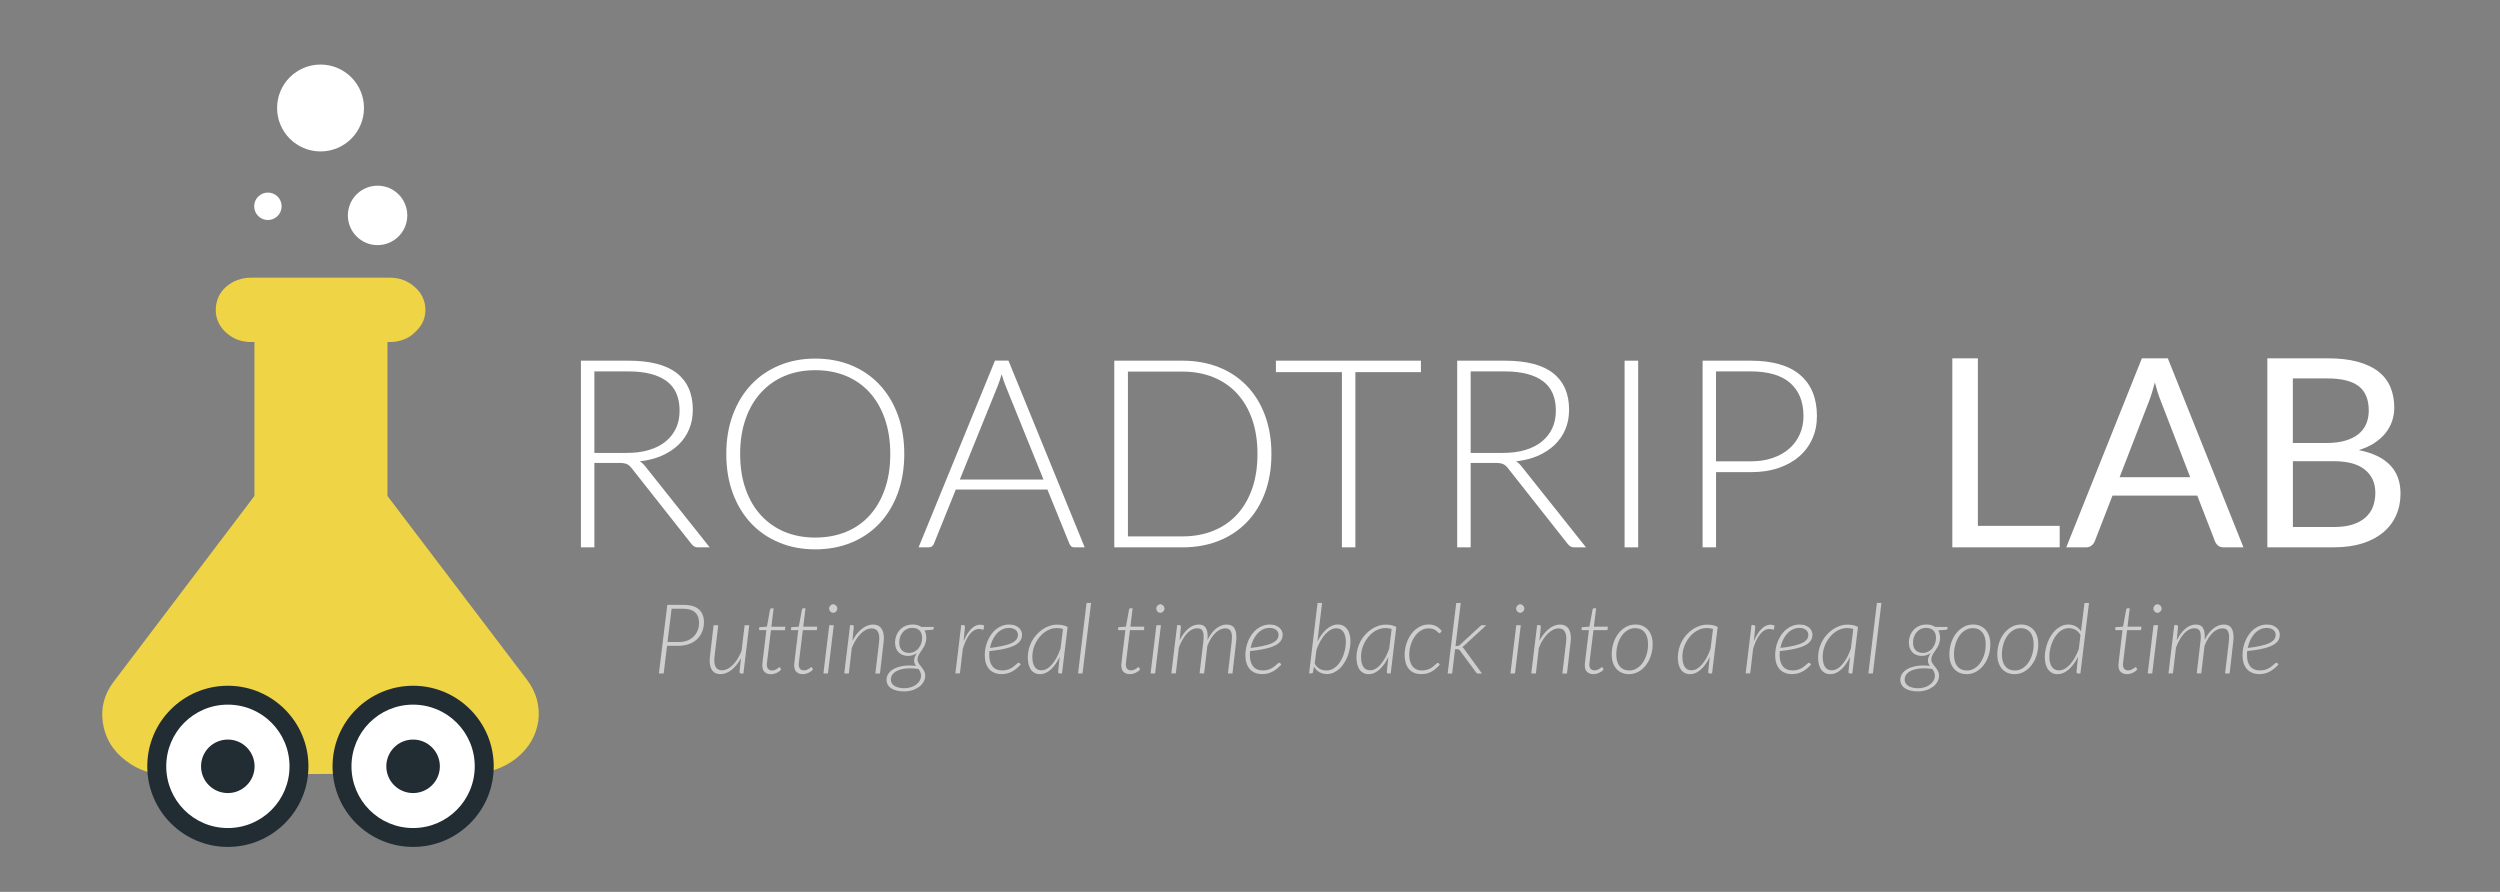 <?xml version="1.0" encoding="utf-8"?>
<!-- Generator: Adobe Illustrator 16.0.4, SVG Export Plug-In . SVG Version: 6.00 Build 0)  -->
<!DOCTYPE svg PUBLIC "-//W3C//DTD SVG 1.1//EN" "http://www.w3.org/Graphics/SVG/1.1/DTD/svg11.dtd">
<svg version="1.1" xmlns="http://www.w3.org/2000/svg" xmlns:xlink="http://www.w3.org/1999/xlink" x="0px" y="0px"
	 width="55.188px" height="19.688px" viewBox="31 1.75 55.188 19.688" enable-background="new 31 1.75 55.188 19.688"
	 xml:space="preserve">
<rect x="31" y="1.75" width="55.188" height="19.688" fill="#808080" stroke="none"/>
<g id="Layer_2" display="none">
	<rect x="31" y="1.75" display="inline" fill="#222D33" width="55.188" height="19.688"/>
</g>
<g id="Layer_1">
	<path fill="#EFD446" d="M40.061,9.168c-0.134,0.088-0.285,0.132-0.456,0.132h-0.052c0,0.01,0,0.022,0,0.037v3.361l3.082,4.06
		c0.205,0.274,0.289,0.577,0.249,0.905c-0.049,0.328-0.21,0.603-0.484,0.824c-0.28,0.221-0.604,0.33-0.972,0.33l-6.693,0.037
		c-0.367,0.005-0.692-0.103-0.971-0.323c-0.279-0.215-0.444-0.49-0.493-0.824c-0.05-0.328,0.029-0.63,0.235-0.904l3.111-4.105V9.337
		c0-0.015,0-0.026,0-0.037h-0.073c-0.172,0-0.323-0.044-0.456-0.132c-0.035-0.024-0.068-0.052-0.104-0.081
		c-0.146-0.138-0.221-0.302-0.221-0.493c0-0.201,0.074-0.371,0.221-0.508c0.157-0.137,0.343-0.206,0.56-0.206h3.06
		c0.217,0,0.399,0.068,0.553,0.206c0.156,0.138,0.234,0.307,0.234,0.508c0,0.191-0.078,0.355-0.234,0.493
		C40.127,9.117,40.094,9.144,40.061,9.168z"/>
	<g>
		<circle fill="#222D33" cx="40.12" cy="18.667" r="1.779"/>
		<path id="path5006" fill="#FFFFFF" d="M40.119,19.257c-0.327,0-0.591-0.263-0.591-0.59s0.264-0.591,0.591-0.591
			c0.326,0,0.591,0.264,0.591,0.591S40.445,19.257,40.119,19.257 M41.48,18.667c0-0.753-0.608-1.362-1.361-1.362
			s-1.36,0.609-1.36,1.362c0,0.752,0.607,1.362,1.36,1.362S41.48,19.419,41.48,18.667"/>
		<circle fill="#222D33" cx="36.03" cy="18.667" r="1.779"/>
		<path id="path5006_1_" fill="#FFFFFF" d="M36.03,19.257c-0.328,0-0.592-0.263-0.592-0.59s0.264-0.591,0.592-0.591
			c0.325,0,0.59,0.264,0.59,0.591S36.355,19.257,36.03,19.257 M37.391,18.667c0-0.753-0.607-1.362-1.362-1.362
			c-0.752,0-1.359,0.609-1.359,1.362c0,0.752,0.606,1.362,1.359,1.362C36.784,20.029,37.391,19.419,37.391,18.667"/>
	</g>
	<g>
		<path fill="#FFFFFF" d="M44.121,11.969v1.864h-0.297V9.712h1.051c0.476,0,0.831,0.092,1.066,0.275
			c0.234,0.184,0.353,0.453,0.353,0.808c0,0.157-0.027,0.301-0.082,0.431c-0.054,0.13-0.133,0.244-0.234,0.342
			c-0.102,0.098-0.225,0.178-0.368,0.242c-0.144,0.063-0.306,0.104-0.486,0.124c0.047,0.029,0.088,0.068,0.125,0.117l1.418,1.782
			h-0.259c-0.031,0-0.058-0.006-0.08-0.018s-0.044-0.031-0.065-0.058l-1.319-1.672c-0.033-0.042-0.068-0.073-0.106-0.09
			c-0.038-0.017-0.097-0.026-0.176-0.026H44.121z M44.121,11.748h0.717c0.182,0,0.346-0.021,0.49-0.065
			c0.145-0.043,0.267-0.106,0.367-0.188c0.1-0.082,0.176-0.179,0.229-0.294c0.053-0.114,0.078-0.244,0.078-0.387
			c0-0.293-0.096-0.511-0.288-0.652s-0.472-0.213-0.839-0.213h-0.754V11.748z"/>
		<path fill="#FFFFFF" d="M50.962,11.771c0,0.318-0.048,0.607-0.143,0.867c-0.096,0.259-0.229,0.48-0.402,0.664
			c-0.173,0.184-0.38,0.326-0.62,0.425c-0.241,0.1-0.508,0.15-0.801,0.15c-0.289,0-0.555-0.05-0.795-0.15
			c-0.241-0.1-0.448-0.242-0.621-0.425c-0.172-0.183-0.307-0.405-0.403-0.664c-0.096-0.259-0.144-0.548-0.144-0.867
			c0-0.316,0.048-0.604,0.144-0.863c0.097-0.259,0.231-0.48,0.403-0.664c0.173-0.184,0.38-0.326,0.621-0.427
			c0.24-0.101,0.506-0.151,0.795-0.151c0.293,0,0.56,0.05,0.801,0.15c0.24,0.1,0.447,0.242,0.62,0.427s0.307,0.406,0.402,0.666
			C50.914,11.167,50.962,11.455,50.962,11.771z M50.653,11.771c0-0.287-0.04-0.545-0.12-0.774c-0.079-0.229-0.191-0.423-0.336-0.583
			s-0.319-0.281-0.522-0.366c-0.204-0.084-0.431-0.126-0.679-0.126c-0.245,0-0.469,0.042-0.672,0.126
			c-0.202,0.084-0.377,0.207-0.523,0.366s-0.261,0.353-0.341,0.583c-0.081,0.229-0.121,0.487-0.121,0.774
			c0,0.29,0.04,0.548,0.121,0.776c0.08,0.228,0.194,0.422,0.341,0.581s0.321,0.28,0.523,0.364c0.203,0.083,0.427,0.125,0.672,0.125
			c0.248,0,0.475-0.042,0.679-0.125c0.203-0.083,0.378-0.205,0.522-0.364s0.257-0.353,0.336-0.581
			C50.613,12.319,50.653,12.061,50.653,11.771z"/>
		<path fill="#FFFFFF" d="M54.945,13.833h-0.229c-0.027,0-0.05-0.007-0.067-0.022s-0.031-0.033-0.041-0.057l-0.486-1.197h-2.023
			l-0.483,1.197c-0.008,0.021-0.021,0.04-0.041,0.055c-0.02,0.016-0.043,0.023-0.07,0.023h-0.227l1.686-4.121h0.298L54.945,13.833z
			 M52.188,12.336h1.847l-0.842-2.082c-0.014-0.033-0.027-0.07-0.041-0.112c-0.014-0.042-0.027-0.086-0.04-0.132
			c-0.014,0.046-0.027,0.091-0.041,0.132c-0.014,0.042-0.027,0.08-0.041,0.115L52.188,12.336z"/>
		<path fill="#FFFFFF" d="M59.067,11.771c0,0.318-0.048,0.605-0.143,0.859s-0.229,0.471-0.402,0.649s-0.379,0.315-0.62,0.411
			c-0.24,0.095-0.508,0.143-0.801,0.143h-1.503V9.712h1.503c0.293,0,0.561,0.048,0.801,0.143c0.241,0.095,0.447,0.232,0.62,0.411
			c0.173,0.179,0.308,0.396,0.402,0.65S59.067,11.455,59.067,11.771z M58.759,11.771c0-0.287-0.04-0.543-0.119-0.769
			c-0.08-0.225-0.192-0.415-0.337-0.571c-0.145-0.155-0.318-0.273-0.522-0.355s-0.43-0.123-0.679-0.123h-1.203v3.638h1.203
			c0.249,0,0.475-0.041,0.679-0.123s0.378-0.2,0.522-0.355s0.257-0.346,0.337-0.571C58.719,12.317,58.759,12.061,58.759,11.771z"/>
		<path fill="#FFFFFF" d="M62.367,9.712v0.253H60.92v3.868h-0.297V9.965h-1.457V9.712H62.367z"/>
		<path fill="#FFFFFF" d="M63.465,11.969v1.864h-0.297V9.712h1.051c0.476,0,0.831,0.092,1.066,0.275
			c0.234,0.184,0.353,0.453,0.353,0.808c0,0.157-0.027,0.301-0.082,0.431c-0.054,0.13-0.133,0.244-0.234,0.342
			c-0.102,0.098-0.225,0.178-0.368,0.242c-0.144,0.063-0.306,0.104-0.486,0.124c0.047,0.029,0.088,0.068,0.125,0.117l1.418,1.782
			h-0.259c-0.031,0-0.058-0.006-0.08-0.018s-0.044-0.031-0.065-0.058l-1.319-1.672c-0.033-0.042-0.068-0.073-0.106-0.09
			c-0.038-0.017-0.097-0.026-0.176-0.026H63.465z M63.465,11.748h0.717c0.182,0,0.346-0.021,0.49-0.065
			c0.145-0.043,0.267-0.106,0.367-0.188c0.1-0.082,0.176-0.179,0.229-0.294c0.053-0.114,0.078-0.244,0.078-0.387
			c0-0.293-0.096-0.511-0.288-0.652s-0.472-0.213-0.839-0.213h-0.754V11.748z"/>
		<path fill="#FFFFFF" d="M67.163,13.833h-0.3V9.712h0.3V13.833z"/>
		<path fill="#FFFFFF" d="M68.882,12.173v1.66h-0.297V9.712h1.062c0.483,0,0.849,0.106,1.094,0.317
			c0.246,0.212,0.368,0.514,0.368,0.906c0,0.181-0.033,0.347-0.101,0.498c-0.066,0.151-0.163,0.282-0.289,0.392
			c-0.127,0.11-0.28,0.195-0.46,0.256c-0.181,0.062-0.385,0.092-0.612,0.092H68.882z M68.882,11.934h0.766
			c0.183,0,0.346-0.025,0.489-0.076c0.144-0.05,0.266-0.12,0.366-0.209c0.1-0.089,0.176-0.195,0.229-0.316
			c0.054-0.121,0.08-0.253,0.08-0.397c0-0.316-0.098-0.56-0.293-0.731c-0.194-0.171-0.485-0.256-0.872-0.256h-0.766V11.934z"/>
		<path fill="#FFFFFF" d="M74.662,13.358h1.806v0.475h-2.37V9.66h0.564V13.358z"/>
		<path fill="#FFFFFF" d="M80.525,13.833h-0.437c-0.051,0-0.092-0.013-0.123-0.038c-0.03-0.025-0.054-0.057-0.069-0.096
			l-0.391-1.008h-1.872l-0.391,1.008c-0.014,0.035-0.037,0.066-0.07,0.093c-0.032,0.027-0.073,0.041-0.122,0.041h-0.437l1.669-4.173
			h0.573L80.525,13.833z M77.791,12.284h1.558l-0.655-1.698c-0.043-0.105-0.084-0.236-0.125-0.394
			c-0.021,0.08-0.042,0.153-0.062,0.22c-0.021,0.067-0.04,0.125-0.06,0.176L77.791,12.284z"/>
		<path fill="#FFFFFF" d="M81.052,13.833V9.66h1.331c0.256,0,0.477,0.025,0.662,0.076s0.338,0.122,0.457,0.215
			c0.12,0.093,0.208,0.208,0.266,0.342c0.057,0.135,0.086,0.287,0.086,0.456c0,0.103-0.017,0.202-0.048,0.297
			c-0.032,0.095-0.081,0.184-0.146,0.265c-0.065,0.082-0.147,0.154-0.245,0.218s-0.213,0.117-0.345,0.157
			c0.305,0.06,0.534,0.17,0.689,0.329s0.233,0.369,0.233,0.629c0,0.177-0.032,0.338-0.098,0.484
			c-0.065,0.146-0.16,0.271-0.285,0.375s-0.278,0.186-0.46,0.243s-0.39,0.086-0.622,0.086H81.052z M81.616,11.529h0.746
			c0.159,0,0.297-0.018,0.413-0.052c0.117-0.035,0.214-0.083,0.29-0.146c0.077-0.062,0.134-0.137,0.171-0.226
			c0.036-0.088,0.055-0.185,0.055-0.29c0-0.245-0.073-0.424-0.221-0.539c-0.148-0.114-0.377-0.172-0.688-0.172h-0.767V11.529z
			 M81.616,11.931v1.453h0.903c0.161,0,0.3-0.018,0.415-0.055c0.115-0.037,0.211-0.089,0.285-0.156
			c0.075-0.067,0.13-0.146,0.165-0.239c0.034-0.092,0.052-0.194,0.052-0.304c0-0.216-0.076-0.386-0.229-0.511
			c-0.152-0.125-0.383-0.188-0.691-0.188H81.616z"/>
	</g>
	<g>
		<path fill="#CECECE" d="M45.725,16.006l-0.074,0.611h-0.106l0.186-1.514h0.364c0.148,0,0.26,0.033,0.334,0.1
			c0.074,0.066,0.111,0.16,0.111,0.281c0,0.077-0.014,0.147-0.04,0.211s-0.063,0.119-0.112,0.165
			c-0.049,0.046-0.107,0.082-0.176,0.107s-0.145,0.039-0.229,0.039H45.725z M45.826,15.188l-0.091,0.734h0.258
			c0.066,0,0.127-0.011,0.181-0.032c0.055-0.021,0.101-0.051,0.139-0.089c0.038-0.038,0.067-0.083,0.088-0.135
			s0.031-0.109,0.031-0.17c0-0.097-0.029-0.173-0.087-0.227c-0.059-0.054-0.146-0.081-0.262-0.081H45.826z"/>
		<path fill="#CECECE" d="M46.855,15.552l-0.08,0.678c-0.005,0.034-0.007,0.065-0.007,0.093c0,0.073,0.014,0.128,0.041,0.167
			c0.027,0.038,0.071,0.057,0.13,0.057c0.04,0,0.079-0.01,0.119-0.029c0.04-0.021,0.079-0.049,0.117-0.087
			c0.037-0.037,0.073-0.082,0.106-0.135c0.034-0.052,0.063-0.111,0.089-0.177l0.068-0.566h0.101l-0.128,1.065h-0.047
			c-0.014,0-0.023-0.003-0.029-0.01c-0.007-0.008-0.01-0.018-0.01-0.029l0.032-0.303c-0.029,0.057-0.062,0.107-0.097,0.151
			c-0.035,0.044-0.072,0.082-0.111,0.112s-0.079,0.054-0.12,0.069c-0.042,0.016-0.083,0.024-0.125,0.024
			c-0.079,0-0.139-0.026-0.178-0.079c-0.04-0.053-0.06-0.127-0.06-0.224c0-0.006,0-0.013,0.001-0.021
			c0-0.007,0.001-0.02,0.003-0.039c0.002-0.018,0.004-0.043,0.008-0.075s0.009-0.076,0.015-0.131
			c0.007-0.055,0.015-0.125,0.024-0.207c0.01-0.083,0.021-0.184,0.036-0.303H46.855z"/>
		<path fill="#CECECE" d="M47.828,16.439c0-0.004,0-0.01,0-0.016c0.001-0.006,0.001-0.016,0.003-0.029
			c0.001-0.013,0.003-0.03,0.005-0.05c0.003-0.021,0.006-0.046,0.009-0.078l0.073-0.605h-0.141c-0.014,0-0.021-0.007-0.021-0.021
			l0.006-0.044l0.168-0.013L48,15.204c0.002-0.007,0.005-0.012,0.01-0.017c0.005-0.005,0.012-0.008,0.019-0.008h0.049l-0.05,0.407
			h0.308l-0.008,0.076h-0.309l-0.074,0.601c-0.003,0.029-0.006,0.053-0.008,0.072c-0.003,0.018-0.004,0.034-0.006,0.045
			c-0.001,0.012-0.002,0.021-0.003,0.026c0,0.006,0,0.01,0,0.013c0,0.046,0.011,0.08,0.032,0.101
			c0.022,0.021,0.05,0.031,0.084,0.031c0.023,0,0.045-0.004,0.062-0.012c0.019-0.008,0.034-0.016,0.048-0.025
			c0.014-0.008,0.024-0.017,0.033-0.024s0.016-0.011,0.02-0.011s0.008,0.001,0.01,0.002c0.002,0.002,0.004,0.005,0.006,0.008
			l0.02,0.045c-0.028,0.03-0.063,0.055-0.104,0.073c-0.041,0.018-0.082,0.027-0.122,0.027c-0.059,0-0.104-0.016-0.138-0.049
			C47.846,16.555,47.829,16.506,47.828,16.439z"/>
		<path fill="#CECECE" d="M48.532,16.439c0-0.004,0-0.01,0-0.016c0.001-0.006,0.001-0.016,0.003-0.029
			c0.001-0.013,0.003-0.03,0.005-0.05c0.003-0.021,0.006-0.046,0.009-0.078l0.073-0.605h-0.141c-0.014,0-0.021-0.007-0.021-0.021
			l0.006-0.044l0.168-0.013l0.07-0.381c0.002-0.007,0.005-0.012,0.01-0.017c0.005-0.005,0.012-0.008,0.019-0.008h0.049l-0.05,0.407
			h0.308l-0.008,0.076h-0.309l-0.074,0.601c-0.003,0.029-0.006,0.053-0.008,0.072c-0.003,0.018-0.004,0.034-0.006,0.045
			c-0.001,0.012-0.002,0.021-0.003,0.026c0,0.006,0,0.01,0,0.013c0,0.046,0.011,0.08,0.032,0.101
			c0.022,0.021,0.05,0.031,0.084,0.031c0.023,0,0.045-0.004,0.062-0.012c0.019-0.008,0.034-0.016,0.048-0.025
			c0.014-0.008,0.024-0.017,0.033-0.024s0.016-0.011,0.02-0.011s0.008,0.001,0.01,0.002c0.002,0.002,0.004,0.005,0.006,0.008
			l0.02,0.045c-0.028,0.03-0.063,0.055-0.104,0.073c-0.041,0.018-0.082,0.027-0.122,0.027c-0.059,0-0.104-0.016-0.138-0.049
			C48.55,16.555,48.533,16.506,48.532,16.439z"/>
		<path fill="#CECECE" d="M49.406,15.552l-0.129,1.065h-0.1l0.129-1.065H49.406z M49.484,15.185c0,0.013-0.002,0.025-0.007,0.036
			c-0.006,0.011-0.013,0.021-0.021,0.029c-0.009,0.009-0.019,0.016-0.029,0.021c-0.012,0.005-0.022,0.007-0.034,0.007
			s-0.023-0.002-0.034-0.007s-0.021-0.012-0.028-0.021c-0.009-0.008-0.015-0.019-0.02-0.029c-0.006-0.011-0.008-0.023-0.008-0.036
			c0-0.013,0.002-0.025,0.008-0.036c0.005-0.012,0.011-0.021,0.02-0.031c0.008-0.009,0.018-0.016,0.028-0.021
			c0.011-0.005,0.022-0.008,0.034-0.008s0.022,0.002,0.034,0.008c0.011,0.005,0.021,0.012,0.029,0.02
			c0.008,0.009,0.015,0.019,0.021,0.031C49.482,15.16,49.484,15.172,49.484,15.185z"/>
		<path fill="#CECECE" d="M49.637,16.617l0.129-1.068h0.046c0.024,0,0.036,0.013,0.036,0.039l-0.031,0.308
			c0.029-0.056,0.062-0.107,0.097-0.151c0.036-0.044,0.073-0.083,0.112-0.113c0.039-0.031,0.079-0.055,0.121-0.071
			c0.041-0.016,0.083-0.024,0.125-0.024c0.079,0,0.139,0.026,0.179,0.078c0.04,0.052,0.061,0.126,0.061,0.224
			c0,0.006-0.001,0.014-0.001,0.022s-0.001,0.021-0.003,0.039c-0.002,0.018-0.005,0.043-0.008,0.075
			c-0.004,0.033-0.009,0.077-0.016,0.132c-0.006,0.055-0.015,0.125-0.023,0.208c-0.01,0.083-0.022,0.185-0.036,0.303h-0.101
			l0.08-0.681c0.004-0.033,0.007-0.064,0.007-0.093c0-0.072-0.015-0.127-0.042-0.165c-0.027-0.038-0.07-0.057-0.13-0.057
			c-0.04,0-0.08,0.01-0.121,0.03c-0.04,0.021-0.08,0.049-0.118,0.087s-0.074,0.083-0.107,0.136s-0.063,0.113-0.089,0.179
			l-0.065,0.563H49.637z"/>
		<path fill="#CECECE" d="M51.448,15.83c0,0.04-0.006,0.075-0.016,0.107c-0.009,0.032-0.021,0.062-0.035,0.088
			c-0.015,0.027-0.03,0.052-0.047,0.075c-0.017,0.023-0.032,0.046-0.047,0.068c-0.014,0.022-0.025,0.044-0.035,0.067
			c-0.009,0.023-0.014,0.047-0.014,0.073c0,0.021,0.004,0.042,0.013,0.06s0.02,0.036,0.031,0.053
			c0.013,0.017,0.026,0.034,0.042,0.052c0.015,0.018,0.028,0.035,0.041,0.055s0.022,0.041,0.031,0.063s0.013,0.048,0.013,0.076
			c0,0.045-0.011,0.089-0.034,0.13c-0.022,0.041-0.055,0.078-0.096,0.111c-0.042,0.031-0.092,0.057-0.149,0.076
			c-0.059,0.02-0.123,0.029-0.194,0.029c-0.057,0-0.108-0.006-0.155-0.018s-0.087-0.027-0.121-0.049
			c-0.033-0.021-0.06-0.049-0.078-0.08s-0.028-0.066-0.028-0.107c0-0.051,0.014-0.096,0.04-0.135
			c0.027-0.04,0.063-0.074,0.109-0.101c0.046-0.027,0.1-0.048,0.161-0.062c0.061-0.014,0.126-0.021,0.196-0.021
			c0.024,0,0.049,0.001,0.072,0.003c0.024,0.001,0.049,0.004,0.074,0.008c-0.012-0.017-0.022-0.034-0.03-0.053
			c-0.009-0.019-0.013-0.04-0.013-0.062c0-0.025,0.005-0.05,0.013-0.076c0.009-0.026,0.025-0.057,0.05-0.093
			c-0.029,0.02-0.061,0.035-0.093,0.046s-0.068,0.016-0.106,0.016c-0.041,0-0.079-0.006-0.113-0.019
			c-0.035-0.013-0.065-0.032-0.091-0.058s-0.045-0.056-0.06-0.093c-0.014-0.037-0.021-0.08-0.021-0.128
			c0-0.049,0.009-0.098,0.026-0.146c0.018-0.047,0.043-0.089,0.076-0.126s0.074-0.067,0.122-0.089
			c0.049-0.022,0.104-0.034,0.166-0.034c0.037,0,0.071,0.004,0.104,0.013s0.061,0.022,0.085,0.04h0.278l-0.004,0.034
			c-0.001,0.007-0.003,0.014-0.008,0.019s-0.012,0.009-0.022,0.01l-0.173,0.014c0.013,0.022,0.022,0.047,0.029,0.074
			C51.445,15.768,51.448,15.798,51.448,15.83z M51.333,16.674c0-0.035-0.006-0.065-0.018-0.09c-0.011-0.025-0.025-0.049-0.041-0.068
			l0.001,0.002c-0.035-0.006-0.068-0.01-0.1-0.012s-0.062-0.003-0.091-0.003c-0.071,0-0.133,0.007-0.185,0.021
			c-0.052,0.013-0.096,0.031-0.13,0.053c-0.035,0.023-0.061,0.049-0.078,0.079s-0.026,0.062-0.026,0.095
			c0,0.029,0.007,0.057,0.021,0.08c0.015,0.025,0.034,0.045,0.06,0.061c0.026,0.016,0.057,0.029,0.094,0.037
			c0.036,0.008,0.076,0.014,0.12,0.014c0.056,0,0.106-0.008,0.152-0.023s0.085-0.035,0.117-0.061
			c0.032-0.023,0.058-0.053,0.075-0.084C51.323,16.74,51.332,16.707,51.333,16.674z M51.066,16.163c0.046,0,0.087-0.01,0.123-0.029
			c0.035-0.02,0.066-0.044,0.091-0.076c0.025-0.031,0.044-0.066,0.057-0.106c0.014-0.04,0.02-0.079,0.02-0.119
			c0-0.074-0.02-0.13-0.059-0.167c-0.039-0.038-0.092-0.056-0.158-0.056c-0.046,0-0.087,0.009-0.122,0.027
			c-0.036,0.018-0.066,0.042-0.091,0.072c-0.024,0.03-0.043,0.064-0.057,0.103c-0.013,0.039-0.019,0.079-0.019,0.12
			c0,0.076,0.019,0.133,0.058,0.172C50.947,16.143,51,16.163,51.066,16.163z"/>
		<path fill="#CECECE" d="M52.09,16.617l0.129-1.068h0.046c0.024,0,0.037,0.013,0.037,0.039l-0.031,0.317
			c0.049-0.116,0.104-0.206,0.167-0.27c0.062-0.063,0.129-0.095,0.199-0.095c0.029,0,0.06,0.006,0.09,0.019l-0.018,0.095
			c-0.033-0.012-0.063-0.019-0.093-0.019c-0.076,0-0.145,0.038-0.206,0.113c-0.061,0.075-0.113,0.184-0.156,0.326l-0.064,0.542
			H52.09z"/>
		<path fill="#CECECE" d="M53.562,15.756c0,0.029-0.004,0.057-0.012,0.083s-0.022,0.051-0.042,0.075
			c-0.021,0.024-0.047,0.046-0.081,0.067c-0.035,0.021-0.078,0.04-0.132,0.058s-0.118,0.033-0.192,0.047
			c-0.074,0.014-0.161,0.026-0.261,0.037c-0.001,0.015-0.003,0.03-0.003,0.044c-0.001,0.015-0.001,0.029-0.001,0.043
			c0,0.106,0.023,0.189,0.072,0.25c0.048,0.059,0.12,0.09,0.218,0.09c0.037,0,0.071-0.005,0.102-0.013
			c0.03-0.009,0.058-0.019,0.082-0.032c0.023-0.012,0.045-0.026,0.062-0.04c0.019-0.015,0.035-0.028,0.049-0.041
			c0.015-0.013,0.026-0.023,0.037-0.031c0.011-0.008,0.02-0.013,0.028-0.013s0.017,0.004,0.022,0.011l0.023,0.028
			c-0.035,0.037-0.068,0.069-0.102,0.096c-0.033,0.026-0.067,0.049-0.101,0.065c-0.034,0.018-0.069,0.03-0.105,0.038
			c-0.037,0.008-0.076,0.013-0.117,0.013c-0.06,0-0.112-0.011-0.158-0.03s-0.084-0.047-0.116-0.083
			c-0.031-0.036-0.055-0.08-0.071-0.131s-0.024-0.11-0.024-0.174c0-0.053,0.005-0.107,0.016-0.162s0.026-0.106,0.048-0.156
			s0.047-0.097,0.078-0.14s0.066-0.082,0.106-0.114c0.04-0.032,0.084-0.057,0.133-0.076s0.101-0.028,0.157-0.028
			c0.053,0,0.097,0.007,0.133,0.022c0.035,0.015,0.064,0.033,0.087,0.054c0.022,0.022,0.039,0.045,0.049,0.071
			C53.558,15.71,53.562,15.734,53.562,15.756z M53.273,15.612c-0.058,0-0.109,0.012-0.155,0.037
			c-0.046,0.024-0.087,0.057-0.122,0.097c-0.035,0.041-0.064,0.087-0.089,0.14c-0.023,0.053-0.041,0.109-0.053,0.167
			c0.091-0.01,0.169-0.021,0.234-0.035s0.121-0.027,0.167-0.042s0.083-0.031,0.111-0.048c0.027-0.017,0.05-0.035,0.065-0.053
			c0.016-0.018,0.026-0.037,0.031-0.056c0.006-0.019,0.009-0.039,0.009-0.06c0-0.015-0.004-0.031-0.011-0.049
			s-0.018-0.034-0.033-0.048s-0.036-0.026-0.062-0.036S53.311,15.612,53.273,15.612z"/>
		<path fill="#CECECE" d="M54.444,16.617h-0.05c-0.014,0-0.022-0.003-0.028-0.01c-0.005-0.006-0.008-0.014-0.008-0.023l0.035-0.334
			c-0.027,0.057-0.057,0.109-0.089,0.156c-0.033,0.047-0.067,0.087-0.104,0.12c-0.036,0.033-0.075,0.061-0.116,0.078
			c-0.04,0.019-0.082,0.028-0.126,0.028c-0.045,0-0.084-0.009-0.118-0.026c-0.033-0.018-0.062-0.043-0.084-0.074
			c-0.022-0.032-0.039-0.071-0.051-0.117c-0.011-0.045-0.017-0.097-0.017-0.154c0-0.062,0.008-0.123,0.023-0.183
			s0.038-0.116,0.066-0.17c0.029-0.053,0.063-0.103,0.104-0.147s0.084-0.084,0.133-0.117c0.048-0.033,0.1-0.059,0.154-0.077
			s0.111-0.028,0.17-0.028c0.043,0,0.083,0.004,0.12,0.011s0.074,0.021,0.11,0.039L54.444,16.617z M53.991,16.547
			c0.041,0,0.081-0.012,0.12-0.034c0.04-0.023,0.077-0.055,0.113-0.097c0.036-0.042,0.069-0.092,0.102-0.151
			c0.031-0.059,0.06-0.124,0.085-0.196l0.054-0.434c-0.043-0.014-0.088-0.021-0.138-0.021c-0.048,0-0.094,0.008-0.139,0.024
			s-0.088,0.038-0.127,0.067c-0.04,0.028-0.076,0.062-0.109,0.102c-0.033,0.04-0.062,0.083-0.086,0.129
			c-0.024,0.047-0.043,0.096-0.057,0.148c-0.013,0.052-0.02,0.105-0.02,0.16c0,0.096,0.017,0.17,0.049,0.223
			S53.922,16.547,53.991,16.547z"/>
		<path fill="#CECECE" d="M54.798,16.617l0.188-1.557h0.1l-0.189,1.557H54.798z"/>
		<path fill="#CECECE" d="M55.753,16.439c0-0.004,0-0.01,0-0.016c0.001-0.006,0.001-0.016,0.003-0.029
			c0.001-0.013,0.003-0.03,0.005-0.05c0.003-0.021,0.006-0.046,0.009-0.078l0.073-0.605h-0.141c-0.014,0-0.021-0.007-0.021-0.021
			l0.006-0.044l0.168-0.013l0.07-0.381c0.002-0.007,0.005-0.012,0.01-0.017c0.005-0.005,0.012-0.008,0.019-0.008h0.049l-0.05,0.407
			h0.308l-0.008,0.076h-0.309l-0.074,0.601c-0.003,0.029-0.006,0.053-0.008,0.072c-0.003,0.018-0.004,0.034-0.006,0.045
			c-0.001,0.012-0.002,0.021-0.003,0.026c0,0.006,0,0.01,0,0.013c0,0.046,0.011,0.08,0.032,0.101
			c0.022,0.021,0.05,0.031,0.084,0.031c0.023,0,0.045-0.004,0.062-0.012c0.019-0.008,0.034-0.016,0.048-0.025
			c0.014-0.008,0.024-0.017,0.033-0.024s0.016-0.011,0.02-0.011s0.008,0.001,0.01,0.002c0.002,0.002,0.004,0.005,0.006,0.008
			l0.02,0.045c-0.028,0.03-0.063,0.055-0.104,0.073c-0.041,0.018-0.082,0.027-0.122,0.027c-0.059,0-0.104-0.016-0.138-0.049
			C55.771,16.555,55.754,16.506,55.753,16.439z"/>
		<path fill="#CECECE" d="M56.628,15.552l-0.129,1.065h-0.1l0.129-1.065H56.628z M56.706,15.185c0,0.013-0.002,0.025-0.007,0.036
			c-0.006,0.011-0.013,0.021-0.021,0.029c-0.009,0.009-0.019,0.016-0.029,0.021c-0.012,0.005-0.022,0.007-0.034,0.007
			s-0.023-0.002-0.034-0.007s-0.021-0.012-0.028-0.021c-0.009-0.008-0.015-0.019-0.02-0.029c-0.006-0.011-0.008-0.023-0.008-0.036
			c0-0.013,0.002-0.025,0.008-0.036c0.005-0.012,0.011-0.021,0.02-0.031c0.008-0.009,0.018-0.016,0.028-0.021
			c0.011-0.005,0.022-0.008,0.034-0.008s0.022,0.002,0.034,0.008c0.011,0.005,0.021,0.012,0.029,0.02
			c0.008,0.009,0.015,0.019,0.021,0.031C56.704,15.16,56.706,15.172,56.706,15.185z"/>
		<path fill="#CECECE" d="M56.857,16.617l0.129-1.068h0.046c0.024,0,0.037,0.013,0.037,0.039l-0.03,0.297
			c0.056-0.11,0.12-0.196,0.193-0.257c0.072-0.061,0.149-0.091,0.229-0.091c0.072,0,0.123,0.022,0.153,0.067
			s0.045,0.109,0.045,0.194c0,0.024-0.001,0.05-0.003,0.078c0.027-0.057,0.059-0.107,0.092-0.149s0.067-0.078,0.104-0.106
			c0.037-0.028,0.074-0.049,0.113-0.063c0.038-0.014,0.076-0.021,0.114-0.021c0.076,0,0.132,0.024,0.165,0.072
			c0.033,0.048,0.05,0.117,0.05,0.206c0,0.007,0,0.015,0,0.024s-0.002,0.023-0.003,0.042c-0.002,0.019-0.005,0.045-0.009,0.08
			c-0.003,0.034-0.008,0.079-0.015,0.136s-0.015,0.128-0.024,0.213c-0.01,0.084-0.022,0.187-0.036,0.307h-0.1l0.08-0.681
			c0.003-0.022,0.005-0.043,0.006-0.062c0.002-0.02,0.003-0.039,0.003-0.057c0-0.064-0.012-0.113-0.033-0.146
			c-0.022-0.033-0.062-0.05-0.116-0.05c-0.035,0-0.07,0.008-0.106,0.024s-0.071,0.04-0.105,0.072
			c-0.035,0.032-0.067,0.073-0.099,0.121c-0.031,0.049-0.06,0.106-0.084,0.171l-0.072,0.607h-0.1l0.08-0.681
			c0.007-0.049,0.01-0.093,0.01-0.132c0-0.06-0.01-0.105-0.03-0.137c-0.021-0.031-0.058-0.046-0.11-0.046
			c-0.082,0-0.157,0.037-0.226,0.111c-0.069,0.074-0.13,0.179-0.182,0.315l-0.067,0.57H56.857z"/>
		<path fill="#CECECE" d="M59.315,15.756c0,0.029-0.004,0.057-0.012,0.083s-0.022,0.051-0.042,0.075
			c-0.021,0.024-0.047,0.046-0.081,0.067c-0.035,0.021-0.078,0.04-0.132,0.058s-0.118,0.033-0.192,0.047
			c-0.074,0.014-0.161,0.026-0.261,0.037c-0.001,0.015-0.003,0.03-0.003,0.044c-0.001,0.015-0.001,0.029-0.001,0.043
			c0,0.106,0.023,0.189,0.072,0.25c0.048,0.059,0.12,0.09,0.218,0.09c0.037,0,0.071-0.005,0.102-0.013
			c0.03-0.009,0.058-0.019,0.082-0.032c0.023-0.012,0.045-0.026,0.062-0.04c0.019-0.015,0.035-0.028,0.049-0.041
			c0.015-0.013,0.026-0.023,0.037-0.031c0.011-0.008,0.02-0.013,0.028-0.013s0.017,0.004,0.022,0.011l0.023,0.028
			c-0.035,0.037-0.068,0.069-0.102,0.096c-0.033,0.026-0.067,0.049-0.101,0.065c-0.034,0.018-0.069,0.03-0.105,0.038
			c-0.037,0.008-0.076,0.013-0.117,0.013c-0.06,0-0.112-0.011-0.158-0.03s-0.084-0.047-0.116-0.083
			c-0.031-0.036-0.055-0.08-0.071-0.131s-0.024-0.11-0.024-0.174c0-0.053,0.005-0.107,0.016-0.162s0.026-0.106,0.048-0.156
			s0.047-0.097,0.078-0.14s0.066-0.082,0.106-0.114c0.04-0.032,0.084-0.057,0.133-0.076s0.101-0.028,0.157-0.028
			c0.053,0,0.097,0.007,0.133,0.022c0.035,0.015,0.064,0.033,0.087,0.054c0.022,0.022,0.039,0.045,0.049,0.071
			C59.311,15.71,59.315,15.734,59.315,15.756z M59.026,15.612c-0.058,0-0.109,0.012-0.155,0.037
			c-0.046,0.024-0.087,0.057-0.122,0.097c-0.035,0.041-0.064,0.087-0.089,0.14c-0.023,0.053-0.041,0.109-0.053,0.167
			c0.091-0.01,0.169-0.021,0.234-0.035s0.121-0.027,0.167-0.042s0.083-0.031,0.111-0.048c0.027-0.017,0.05-0.035,0.065-0.053
			c0.016-0.018,0.026-0.037,0.031-0.056c0.006-0.019,0.009-0.039,0.009-0.06c0-0.015-0.004-0.031-0.011-0.049
			s-0.018-0.034-0.033-0.048s-0.036-0.026-0.062-0.036S59.063,15.612,59.026,15.612z"/>
		<path fill="#CECECE" d="M59.898,16.617l0.188-1.557h0.1l-0.104,0.852c0.028-0.056,0.06-0.107,0.094-0.154
			c0.034-0.046,0.07-0.085,0.107-0.118c0.038-0.033,0.078-0.058,0.12-0.077c0.041-0.018,0.084-0.027,0.127-0.027
			c0.046,0,0.087,0.009,0.122,0.026c0.034,0.018,0.063,0.043,0.087,0.076c0.024,0.032,0.042,0.072,0.054,0.118
			c0.013,0.046,0.019,0.098,0.019,0.155c0,0.055-0.006,0.111-0.018,0.167c-0.011,0.057-0.027,0.112-0.048,0.165
			c-0.021,0.053-0.047,0.103-0.077,0.15c-0.03,0.047-0.065,0.088-0.104,0.123c-0.039,0.035-0.081,0.062-0.127,0.084
			c-0.046,0.02-0.095,0.03-0.146,0.03c-0.061,0-0.116-0.015-0.166-0.042s-0.09-0.068-0.119-0.122l-0.021,0.116
			c-0.002,0.012-0.006,0.021-0.011,0.025c-0.005,0.006-0.014,0.008-0.027,0.008H59.898z M60.497,15.619
			c-0.041,0-0.082,0.012-0.123,0.035c-0.041,0.022-0.08,0.055-0.119,0.096c-0.038,0.042-0.073,0.091-0.106,0.15
			s-0.062,0.124-0.089,0.195l-0.037,0.304c0.015,0.028,0.032,0.051,0.052,0.071c0.02,0.02,0.041,0.036,0.063,0.048
			c0.022,0.012,0.046,0.021,0.069,0.025c0.024,0.006,0.049,0.008,0.073,0.008c0.045,0,0.087-0.009,0.126-0.027
			c0.039-0.018,0.074-0.042,0.106-0.074c0.031-0.032,0.06-0.068,0.084-0.11c0.024-0.042,0.046-0.086,0.062-0.132
			s0.029-0.094,0.038-0.143c0.009-0.049,0.014-0.097,0.014-0.143c0-0.096-0.019-0.17-0.055-0.223S60.566,15.619,60.497,15.619z"/>
		<path fill="#CECECE" d="M61.7,16.617h-0.05c-0.014,0-0.022-0.003-0.028-0.01c-0.005-0.006-0.008-0.014-0.008-0.023l0.035-0.334
			c-0.027,0.057-0.057,0.109-0.089,0.156c-0.033,0.047-0.067,0.087-0.104,0.12c-0.036,0.033-0.075,0.061-0.116,0.078
			c-0.04,0.019-0.082,0.028-0.126,0.028c-0.045,0-0.084-0.009-0.118-0.026c-0.033-0.018-0.062-0.043-0.084-0.074
			c-0.022-0.032-0.039-0.071-0.051-0.117c-0.011-0.045-0.017-0.097-0.017-0.154c0-0.062,0.008-0.123,0.023-0.183
			s0.038-0.116,0.066-0.17c0.029-0.053,0.063-0.103,0.104-0.147s0.084-0.084,0.133-0.117c0.048-0.033,0.1-0.059,0.154-0.077
			s0.111-0.028,0.17-0.028c0.043,0,0.083,0.004,0.12,0.011s0.074,0.021,0.11,0.039L61.7,16.617z M61.247,16.547
			c0.041,0,0.081-0.012,0.12-0.034c0.04-0.023,0.077-0.055,0.113-0.097c0.036-0.042,0.069-0.092,0.102-0.151
			c0.031-0.059,0.06-0.124,0.085-0.196l0.054-0.434c-0.043-0.014-0.088-0.021-0.138-0.021c-0.048,0-0.094,0.008-0.139,0.024
			s-0.088,0.038-0.127,0.067c-0.04,0.028-0.076,0.062-0.109,0.102c-0.033,0.04-0.062,0.083-0.086,0.129
			c-0.024,0.047-0.043,0.096-0.057,0.148c-0.013,0.052-0.02,0.105-0.02,0.16c0,0.096,0.017,0.17,0.049,0.223
			S61.178,16.547,61.247,16.547z"/>
		<path fill="#CECECE" d="M62.675,16.527c-0.034,0.026-0.067,0.048-0.1,0.063c-0.033,0.016-0.065,0.026-0.1,0.032
			c-0.033,0.006-0.069,0.009-0.106,0.009c-0.062,0-0.115-0.011-0.16-0.032c-0.046-0.021-0.083-0.051-0.113-0.088
			c-0.03-0.038-0.053-0.083-0.067-0.135c-0.015-0.052-0.022-0.109-0.022-0.17c0-0.056,0.006-0.112,0.018-0.167
			s0.028-0.108,0.051-0.158c0.022-0.05,0.049-0.096,0.08-0.138c0.031-0.042,0.067-0.079,0.106-0.109s0.082-0.055,0.128-0.072
			s0.095-0.026,0.147-0.026c0.034,0,0.066,0.003,0.095,0.01c0.027,0.007,0.054,0.017,0.077,0.029s0.045,0.028,0.064,0.046
			c0.02,0.018,0.037,0.038,0.054,0.061l-0.03,0.035c-0.007,0.008-0.014,0.012-0.022,0.012c-0.007,0-0.016-0.006-0.026-0.017
			c-0.01-0.011-0.024-0.024-0.042-0.037s-0.04-0.025-0.067-0.037c-0.028-0.012-0.063-0.017-0.105-0.017
			c-0.06,0-0.115,0.016-0.167,0.048s-0.097,0.075-0.135,0.129c-0.039,0.054-0.068,0.117-0.09,0.188
			c-0.022,0.071-0.033,0.145-0.033,0.222c0,0.049,0.006,0.095,0.017,0.137s0.028,0.079,0.052,0.109
			c0.022,0.03,0.052,0.055,0.087,0.071s0.076,0.026,0.124,0.026c0.038,0,0.072-0.005,0.102-0.013c0.03-0.009,0.057-0.019,0.08-0.03
			c0.023-0.013,0.044-0.026,0.062-0.041c0.017-0.015,0.032-0.028,0.046-0.04s0.025-0.022,0.035-0.031s0.019-0.012,0.026-0.012
			s0.015,0.003,0.022,0.011l0.022,0.028C62.744,16.465,62.708,16.5,62.675,16.527z"/>
		<path fill="#CECECE" d="M63.247,15.06l-0.117,0.95h0.04c0.013,0,0.022-0.002,0.03-0.005c0.009-0.003,0.018-0.01,0.028-0.02
			l0.441-0.406c0.008-0.008,0.017-0.014,0.024-0.019s0.018-0.008,0.03-0.008h0.087l-0.486,0.447
			c-0.008,0.007-0.016,0.014-0.022,0.02c-0.007,0.006-0.014,0.011-0.021,0.016c0.01,0.006,0.018,0.013,0.024,0.021
			c0.006,0.008,0.013,0.016,0.02,0.025l0.39,0.537h-0.086c-0.01,0-0.019-0.002-0.024-0.005c-0.007-0.003-0.013-0.01-0.02-0.019
			l-0.354-0.48c-0.01-0.013-0.02-0.021-0.028-0.026c-0.01-0.005-0.023-0.007-0.043-0.007h-0.039l-0.065,0.537h-0.099l0.19-1.557
			H63.247z"/>
		<path fill="#CECECE" d="M64.572,15.552l-0.129,1.065h-0.1l0.129-1.065H64.572z M64.65,15.185c0,0.013-0.002,0.025-0.007,0.036
			c-0.006,0.011-0.013,0.021-0.021,0.029c-0.009,0.009-0.019,0.016-0.029,0.021c-0.012,0.005-0.022,0.007-0.034,0.007
			s-0.023-0.002-0.034-0.007s-0.021-0.012-0.028-0.021c-0.009-0.008-0.015-0.019-0.02-0.029c-0.006-0.011-0.008-0.023-0.008-0.036
			c0-0.013,0.002-0.025,0.008-0.036c0.005-0.012,0.011-0.021,0.02-0.031c0.008-0.009,0.018-0.016,0.028-0.021
			c0.011-0.005,0.022-0.008,0.034-0.008s0.022,0.002,0.034,0.008c0.011,0.005,0.021,0.012,0.029,0.02
			c0.008,0.009,0.015,0.019,0.021,0.031C64.648,15.16,64.65,15.172,64.65,15.185z"/>
		<path fill="#CECECE" d="M64.803,16.617l0.129-1.068h0.046c0.024,0,0.036,0.013,0.036,0.039l-0.031,0.308
			c0.029-0.056,0.062-0.107,0.097-0.151c0.036-0.044,0.073-0.083,0.112-0.113c0.039-0.031,0.079-0.055,0.121-0.071
			c0.041-0.016,0.083-0.024,0.125-0.024c0.079,0,0.139,0.026,0.179,0.078c0.04,0.052,0.061,0.126,0.061,0.224
			c0,0.006-0.001,0.014-0.001,0.022s-0.001,0.021-0.003,0.039c-0.002,0.018-0.005,0.043-0.008,0.075
			c-0.004,0.033-0.009,0.077-0.016,0.132c-0.006,0.055-0.015,0.125-0.023,0.208c-0.01,0.083-0.022,0.185-0.036,0.303h-0.101
			l0.08-0.681c0.004-0.033,0.007-0.064,0.007-0.093c0-0.072-0.015-0.127-0.042-0.165c-0.027-0.038-0.07-0.057-0.13-0.057
			c-0.04,0-0.08,0.01-0.121,0.03c-0.04,0.021-0.08,0.049-0.118,0.087s-0.074,0.083-0.107,0.136s-0.063,0.113-0.089,0.179
			l-0.065,0.563H64.803z"/>
		<path fill="#CECECE" d="M65.985,16.439c0-0.004,0-0.01,0-0.016c0.001-0.006,0.001-0.016,0.003-0.029
			c0.001-0.013,0.003-0.03,0.005-0.05c0.003-0.021,0.006-0.046,0.009-0.078l0.073-0.605h-0.141c-0.014,0-0.021-0.007-0.021-0.021
			l0.006-0.044l0.168-0.013l0.07-0.381c0.002-0.007,0.005-0.012,0.01-0.017c0.005-0.005,0.012-0.008,0.019-0.008h0.049l-0.05,0.407
			h0.308l-0.008,0.076h-0.309l-0.074,0.601c-0.003,0.029-0.006,0.053-0.008,0.072c-0.003,0.018-0.004,0.034-0.006,0.045
			c-0.001,0.012-0.002,0.021-0.003,0.026c0,0.006,0,0.01,0,0.013c0,0.046,0.011,0.08,0.032,0.101
			c0.022,0.021,0.05,0.031,0.084,0.031c0.023,0,0.045-0.004,0.062-0.012c0.019-0.008,0.034-0.016,0.048-0.025
			c0.014-0.008,0.024-0.017,0.033-0.024s0.016-0.011,0.02-0.011s0.008,0.001,0.01,0.002c0.002,0.002,0.004,0.005,0.006,0.008
			l0.02,0.045c-0.028,0.03-0.063,0.055-0.104,0.073c-0.041,0.018-0.082,0.027-0.122,0.027c-0.059,0-0.104-0.016-0.138-0.049
			C66.003,16.555,65.986,16.506,65.985,16.439z"/>
		<path fill="#CECECE" d="M66.958,16.632c-0.057,0-0.109-0.011-0.155-0.03c-0.047-0.02-0.087-0.049-0.12-0.086
			c-0.033-0.039-0.06-0.084-0.077-0.138c-0.019-0.054-0.027-0.115-0.027-0.184c0-0.086,0.013-0.169,0.038-0.249
			c0.026-0.08,0.062-0.15,0.109-0.21c0.046-0.061,0.102-0.109,0.166-0.145s0.135-0.054,0.212-0.054c0.058,0,0.109,0.01,0.156,0.031
			c0.046,0.02,0.086,0.049,0.119,0.086c0.033,0.038,0.06,0.083,0.077,0.138c0.019,0.054,0.027,0.115,0.027,0.182
			c0,0.086-0.013,0.169-0.039,0.249c-0.025,0.079-0.062,0.149-0.108,0.21s-0.102,0.11-0.166,0.146S67.035,16.632,66.958,16.632z
			 M66.967,16.551c0.062,0,0.118-0.016,0.17-0.049c0.051-0.032,0.095-0.075,0.131-0.129s0.064-0.116,0.084-0.185
			c0.02-0.07,0.029-0.141,0.029-0.215c0-0.114-0.025-0.202-0.076-0.264c-0.051-0.062-0.121-0.093-0.211-0.093
			c-0.041,0-0.08,0.007-0.116,0.022c-0.037,0.015-0.07,0.035-0.101,0.062c-0.031,0.026-0.059,0.058-0.083,0.094
			c-0.024,0.036-0.046,0.075-0.062,0.118s-0.029,0.088-0.038,0.136s-0.014,0.097-0.014,0.147c0,0.113,0.025,0.201,0.075,0.264
			C66.806,16.52,66.876,16.551,66.967,16.551z"/>
		<path fill="#CECECE" d="M68.794,16.617h-0.05c-0.014,0-0.022-0.003-0.028-0.01c-0.005-0.006-0.008-0.014-0.008-0.023l0.035-0.334
			c-0.027,0.057-0.057,0.109-0.089,0.156c-0.033,0.047-0.067,0.087-0.104,0.12c-0.036,0.033-0.075,0.061-0.116,0.078
			c-0.04,0.019-0.082,0.028-0.126,0.028c-0.045,0-0.084-0.009-0.118-0.026c-0.033-0.018-0.062-0.043-0.084-0.074
			c-0.022-0.032-0.039-0.071-0.051-0.117c-0.011-0.045-0.017-0.097-0.017-0.154c0-0.062,0.008-0.123,0.023-0.183
			s0.038-0.116,0.066-0.17c0.029-0.053,0.063-0.103,0.104-0.147s0.084-0.084,0.133-0.117c0.048-0.033,0.1-0.059,0.154-0.077
			s0.111-0.028,0.17-0.028c0.043,0,0.083,0.004,0.12,0.011s0.074,0.021,0.11,0.039L68.794,16.617z M68.341,16.547
			c0.041,0,0.081-0.012,0.12-0.034c0.04-0.023,0.077-0.055,0.113-0.097c0.036-0.042,0.069-0.092,0.102-0.151
			c0.031-0.059,0.06-0.124,0.085-0.196l0.054-0.434c-0.043-0.014-0.088-0.021-0.138-0.021c-0.048,0-0.094,0.008-0.139,0.024
			s-0.088,0.038-0.127,0.067c-0.04,0.028-0.076,0.062-0.109,0.102c-0.033,0.04-0.062,0.083-0.086,0.129
			c-0.024,0.047-0.043,0.096-0.057,0.148c-0.013,0.052-0.02,0.105-0.02,0.16c0,0.096,0.017,0.17,0.049,0.223
			S68.271,16.547,68.341,16.547z"/>
		<path fill="#CECECE" d="M69.536,16.617l0.129-1.068h0.046c0.024,0,0.037,0.013,0.037,0.039l-0.031,0.317
			c0.049-0.116,0.104-0.206,0.167-0.27c0.062-0.063,0.129-0.095,0.199-0.095c0.029,0,0.06,0.006,0.09,0.019l-0.018,0.095
			c-0.033-0.012-0.063-0.019-0.093-0.019c-0.076,0-0.145,0.038-0.206,0.113c-0.061,0.075-0.113,0.184-0.156,0.326l-0.064,0.542
			H69.536z"/>
		<path fill="#CECECE" d="M71.01,15.756c0,0.029-0.004,0.057-0.012,0.083s-0.022,0.051-0.042,0.075
			c-0.021,0.024-0.047,0.046-0.081,0.067c-0.035,0.021-0.078,0.04-0.132,0.058s-0.118,0.033-0.192,0.047
			c-0.074,0.014-0.161,0.026-0.261,0.037c-0.001,0.015-0.003,0.03-0.003,0.044c-0.001,0.015-0.001,0.029-0.001,0.043
			c0,0.106,0.023,0.189,0.072,0.25c0.048,0.059,0.12,0.09,0.218,0.09c0.037,0,0.071-0.005,0.102-0.013
			c0.03-0.009,0.058-0.019,0.082-0.032c0.023-0.012,0.045-0.026,0.062-0.04c0.019-0.015,0.035-0.028,0.049-0.041
			c0.015-0.013,0.026-0.023,0.037-0.031c0.011-0.008,0.02-0.013,0.028-0.013s0.017,0.004,0.022,0.011l0.023,0.028
			c-0.035,0.037-0.068,0.069-0.102,0.096c-0.033,0.026-0.067,0.049-0.101,0.065c-0.034,0.018-0.069,0.03-0.105,0.038
			c-0.037,0.008-0.076,0.013-0.117,0.013c-0.06,0-0.112-0.011-0.158-0.03s-0.084-0.047-0.116-0.083
			c-0.031-0.036-0.055-0.08-0.071-0.131s-0.024-0.11-0.024-0.174c0-0.053,0.005-0.107,0.016-0.162s0.026-0.106,0.048-0.156
			s0.047-0.097,0.078-0.14s0.066-0.082,0.106-0.114c0.04-0.032,0.084-0.057,0.133-0.076s0.101-0.028,0.157-0.028
			c0.053,0,0.097,0.007,0.133,0.022c0.035,0.015,0.064,0.033,0.087,0.054c0.022,0.022,0.039,0.045,0.049,0.071
			C71.005,15.71,71.01,15.734,71.01,15.756z M70.721,15.612c-0.058,0-0.109,0.012-0.155,0.037c-0.046,0.024-0.087,0.057-0.122,0.097
			c-0.035,0.041-0.064,0.087-0.089,0.14c-0.023,0.053-0.041,0.109-0.053,0.167c0.091-0.01,0.169-0.021,0.234-0.035
			s0.121-0.027,0.167-0.042s0.083-0.031,0.111-0.048c0.027-0.017,0.05-0.035,0.065-0.053c0.016-0.018,0.026-0.037,0.031-0.056
			c0.006-0.019,0.009-0.039,0.009-0.06c0-0.015-0.004-0.031-0.011-0.049s-0.018-0.034-0.033-0.048s-0.036-0.026-0.062-0.036
			S70.758,15.612,70.721,15.612z"/>
		<path fill="#CECECE" d="M71.891,16.617h-0.05c-0.014,0-0.022-0.003-0.028-0.01c-0.005-0.006-0.008-0.014-0.008-0.023l0.035-0.334
			c-0.027,0.057-0.057,0.109-0.089,0.156c-0.033,0.047-0.067,0.087-0.104,0.12c-0.036,0.033-0.075,0.061-0.116,0.078
			c-0.04,0.019-0.082,0.028-0.126,0.028c-0.045,0-0.084-0.009-0.118-0.026c-0.033-0.018-0.062-0.043-0.084-0.074
			c-0.022-0.032-0.039-0.071-0.051-0.117c-0.011-0.045-0.017-0.097-0.017-0.154c0-0.062,0.008-0.123,0.023-0.183
			s0.038-0.116,0.066-0.17c0.029-0.053,0.063-0.103,0.104-0.147s0.084-0.084,0.133-0.117c0.048-0.033,0.1-0.059,0.154-0.077
			s0.111-0.028,0.17-0.028c0.043,0,0.083,0.004,0.12,0.011s0.074,0.021,0.11,0.039L71.891,16.617z M71.438,16.547
			c0.041,0,0.081-0.012,0.12-0.034c0.04-0.023,0.077-0.055,0.113-0.097c0.036-0.042,0.069-0.092,0.102-0.151
			c0.031-0.059,0.06-0.124,0.085-0.196l0.054-0.434c-0.043-0.014-0.088-0.021-0.138-0.021c-0.048,0-0.094,0.008-0.139,0.024
			s-0.088,0.038-0.127,0.067c-0.04,0.028-0.076,0.062-0.109,0.102c-0.033,0.04-0.062,0.083-0.086,0.129
			c-0.024,0.047-0.043,0.096-0.057,0.148c-0.013,0.052-0.02,0.105-0.02,0.16c0,0.096,0.017,0.17,0.049,0.223
			S71.368,16.547,71.438,16.547z"/>
		<path fill="#CECECE" d="M72.245,16.617l0.188-1.557h0.1l-0.189,1.557H72.245z"/>
		<path fill="#CECECE" d="M73.828,15.83c0,0.04-0.006,0.075-0.016,0.107c-0.009,0.032-0.021,0.062-0.035,0.088
			c-0.015,0.027-0.03,0.052-0.047,0.075c-0.017,0.023-0.032,0.046-0.047,0.068c-0.014,0.022-0.025,0.044-0.035,0.067
			c-0.009,0.023-0.014,0.047-0.014,0.073c0,0.021,0.004,0.042,0.013,0.06s0.02,0.036,0.031,0.053
			c0.013,0.017,0.026,0.034,0.042,0.052c0.015,0.018,0.028,0.035,0.041,0.055s0.022,0.041,0.031,0.063s0.013,0.048,0.013,0.076
			c0,0.045-0.011,0.089-0.034,0.13c-0.022,0.041-0.055,0.078-0.096,0.111c-0.042,0.031-0.092,0.057-0.149,0.076
			c-0.059,0.02-0.123,0.029-0.194,0.029c-0.057,0-0.108-0.006-0.155-0.018s-0.087-0.027-0.121-0.049
			c-0.033-0.021-0.06-0.049-0.078-0.08s-0.028-0.066-0.028-0.107c0-0.051,0.014-0.096,0.04-0.135
			c0.027-0.04,0.063-0.074,0.109-0.101c0.046-0.027,0.1-0.048,0.161-0.062c0.061-0.014,0.126-0.021,0.196-0.021
			c0.024,0,0.049,0.001,0.072,0.003c0.024,0.001,0.049,0.004,0.074,0.008c-0.012-0.017-0.022-0.034-0.03-0.053
			c-0.009-0.019-0.013-0.04-0.013-0.062c0-0.025,0.005-0.05,0.013-0.076c0.009-0.026,0.025-0.057,0.05-0.093
			c-0.029,0.02-0.061,0.035-0.093,0.046s-0.068,0.016-0.106,0.016c-0.041,0-0.079-0.006-0.113-0.019
			c-0.035-0.013-0.065-0.032-0.091-0.058s-0.045-0.056-0.06-0.093c-0.014-0.037-0.021-0.08-0.021-0.128
			c0-0.049,0.009-0.098,0.026-0.146c0.018-0.047,0.043-0.089,0.076-0.126s0.074-0.067,0.122-0.089
			c0.049-0.022,0.104-0.034,0.166-0.034c0.037,0,0.071,0.004,0.104,0.013s0.061,0.022,0.085,0.04h0.278l-0.004,0.034
			c-0.001,0.007-0.003,0.014-0.008,0.019s-0.012,0.009-0.022,0.01l-0.173,0.014c0.013,0.022,0.022,0.047,0.029,0.074
			C73.825,15.768,73.828,15.798,73.828,15.83z M73.713,16.674c0-0.035-0.006-0.065-0.018-0.09c-0.011-0.025-0.025-0.049-0.041-0.068
			l0.001,0.002c-0.035-0.006-0.068-0.01-0.1-0.012s-0.062-0.003-0.091-0.003c-0.071,0-0.133,0.007-0.185,0.021
			c-0.052,0.013-0.096,0.031-0.13,0.053c-0.035,0.023-0.061,0.049-0.078,0.079s-0.026,0.062-0.026,0.095
			c0,0.029,0.007,0.057,0.021,0.08c0.015,0.025,0.034,0.045,0.06,0.061c0.026,0.016,0.057,0.029,0.094,0.037
			c0.036,0.008,0.076,0.014,0.12,0.014c0.056,0,0.106-0.008,0.152-0.023s0.085-0.035,0.117-0.061
			c0.032-0.023,0.058-0.053,0.075-0.084C73.703,16.74,73.712,16.707,73.713,16.674z M73.446,16.163c0.046,0,0.087-0.01,0.123-0.029
			c0.035-0.02,0.066-0.044,0.091-0.076c0.025-0.031,0.044-0.066,0.057-0.106c0.014-0.04,0.02-0.079,0.02-0.119
			c0-0.074-0.02-0.13-0.059-0.167c-0.039-0.038-0.092-0.056-0.158-0.056c-0.046,0-0.087,0.009-0.122,0.027
			c-0.036,0.018-0.066,0.042-0.091,0.072c-0.024,0.03-0.043,0.064-0.057,0.103c-0.013,0.039-0.019,0.079-0.019,0.12
			c0,0.076,0.019,0.133,0.058,0.172C73.327,16.143,73.38,16.163,73.446,16.163z"/>
		<path fill="#CECECE" d="M74.412,16.632c-0.057,0-0.109-0.011-0.155-0.03c-0.047-0.02-0.087-0.049-0.12-0.086
			c-0.033-0.039-0.06-0.084-0.077-0.138c-0.019-0.054-0.027-0.115-0.027-0.184c0-0.086,0.013-0.169,0.038-0.249
			c0.026-0.08,0.062-0.15,0.109-0.21c0.046-0.061,0.102-0.109,0.166-0.145s0.135-0.054,0.212-0.054c0.058,0,0.109,0.01,0.156,0.031
			c0.046,0.02,0.086,0.049,0.119,0.086c0.033,0.038,0.06,0.083,0.077,0.138c0.019,0.054,0.027,0.115,0.027,0.182
			c0,0.086-0.013,0.169-0.039,0.249c-0.025,0.079-0.062,0.149-0.108,0.21s-0.102,0.11-0.166,0.146S74.489,16.632,74.412,16.632z
			 M74.421,16.551c0.062,0,0.118-0.016,0.17-0.049c0.051-0.032,0.095-0.075,0.131-0.129s0.064-0.116,0.084-0.185
			c0.02-0.07,0.029-0.141,0.029-0.215c0-0.114-0.025-0.202-0.076-0.264c-0.051-0.062-0.121-0.093-0.211-0.093
			c-0.041,0-0.08,0.007-0.116,0.022c-0.037,0.015-0.07,0.035-0.101,0.062c-0.031,0.026-0.059,0.058-0.083,0.094
			c-0.024,0.036-0.046,0.075-0.062,0.118s-0.029,0.088-0.038,0.136s-0.014,0.097-0.014,0.147c0,0.113,0.025,0.201,0.075,0.264
			C74.26,16.52,74.33,16.551,74.421,16.551z"/>
		<path fill="#CECECE" d="M75.47,16.632c-0.057,0-0.109-0.011-0.155-0.03c-0.047-0.02-0.087-0.049-0.12-0.086
			c-0.033-0.039-0.06-0.084-0.077-0.138c-0.019-0.054-0.027-0.115-0.027-0.184c0-0.086,0.013-0.169,0.038-0.249
			c0.026-0.08,0.062-0.15,0.109-0.21c0.046-0.061,0.102-0.109,0.166-0.145s0.135-0.054,0.212-0.054c0.058,0,0.109,0.01,0.156,0.031
			c0.046,0.02,0.086,0.049,0.119,0.086c0.033,0.038,0.06,0.083,0.077,0.138c0.019,0.054,0.027,0.115,0.027,0.182
			c0,0.086-0.013,0.169-0.039,0.249c-0.025,0.079-0.062,0.149-0.108,0.21s-0.102,0.11-0.166,0.146S75.547,16.632,75.47,16.632z
			 M75.479,16.551c0.062,0,0.118-0.016,0.17-0.049c0.051-0.032,0.095-0.075,0.131-0.129s0.064-0.116,0.084-0.185
			c0.02-0.07,0.029-0.141,0.029-0.215c0-0.114-0.025-0.202-0.076-0.264c-0.051-0.062-0.121-0.093-0.211-0.093
			c-0.041,0-0.08,0.007-0.116,0.022c-0.037,0.015-0.07,0.035-0.101,0.062c-0.031,0.026-0.059,0.058-0.083,0.094
			c-0.024,0.036-0.046,0.075-0.062,0.118s-0.029,0.088-0.038,0.136s-0.014,0.097-0.014,0.147c0,0.113,0.025,0.201,0.075,0.264
			C75.317,16.52,75.388,16.551,75.479,16.551z"/>
		<path fill="#CECECE" d="M76.875,16.617c-0.014,0-0.022-0.003-0.028-0.01c-0.005-0.006-0.008-0.014-0.008-0.023l0.035-0.339
			c-0.027,0.058-0.059,0.11-0.094,0.158c-0.034,0.048-0.071,0.088-0.109,0.123c-0.039,0.033-0.079,0.061-0.121,0.078
			c-0.042,0.019-0.085,0.028-0.129,0.028c-0.046,0-0.087-0.009-0.121-0.026c-0.035-0.019-0.064-0.044-0.088-0.076
			c-0.024-0.033-0.042-0.073-0.054-0.119c-0.013-0.046-0.019-0.099-0.019-0.156c0-0.055,0.006-0.11,0.018-0.167
			c0.011-0.057,0.027-0.112,0.049-0.165c0.021-0.053,0.046-0.103,0.077-0.15c0.03-0.047,0.064-0.087,0.103-0.123
			c0.039-0.035,0.081-0.062,0.127-0.083c0.045-0.021,0.094-0.03,0.146-0.03c0.058,0,0.11,0.012,0.159,0.038s0.089,0.063,0.12,0.114
			l0.078-0.628h0.099l-0.19,1.557H76.875z M76.454,16.549c0.041,0,0.082-0.011,0.122-0.033c0.041-0.022,0.08-0.055,0.119-0.096
			c0.038-0.041,0.073-0.091,0.106-0.149c0.033-0.059,0.062-0.123,0.089-0.193l0.037-0.309c-0.03-0.056-0.069-0.095-0.114-0.118
			c-0.046-0.023-0.094-0.034-0.143-0.034c-0.045,0-0.087,0.009-0.126,0.027s-0.074,0.043-0.105,0.074
			c-0.032,0.032-0.061,0.068-0.085,0.109s-0.045,0.085-0.062,0.132c-0.017,0.046-0.029,0.094-0.038,0.143
			c-0.009,0.049-0.014,0.097-0.014,0.143c0,0.096,0.019,0.17,0.055,0.224C76.331,16.522,76.385,16.549,76.454,16.549z"/>
		<path fill="#CECECE" d="M77.765,16.439c0-0.004,0-0.01,0-0.016c0.001-0.006,0.001-0.016,0.003-0.029
			c0.001-0.013,0.003-0.03,0.005-0.05c0.003-0.021,0.006-0.046,0.009-0.078l0.073-0.605h-0.141c-0.014,0-0.021-0.007-0.021-0.021
			l0.006-0.044l0.168-0.013l0.07-0.381c0.002-0.007,0.005-0.012,0.01-0.017c0.005-0.005,0.012-0.008,0.019-0.008h0.049l-0.05,0.407
			h0.308l-0.008,0.076h-0.309l-0.074,0.601c-0.003,0.029-0.006,0.053-0.008,0.072c-0.003,0.018-0.004,0.034-0.006,0.045
			c-0.001,0.012-0.002,0.021-0.003,0.026c0,0.006,0,0.01,0,0.013c0,0.046,0.011,0.08,0.032,0.101
			c0.022,0.021,0.05,0.031,0.084,0.031c0.023,0,0.045-0.004,0.062-0.012c0.019-0.008,0.034-0.016,0.048-0.025
			c0.014-0.008,0.024-0.017,0.033-0.024s0.016-0.011,0.02-0.011s0.008,0.001,0.01,0.002c0.002,0.002,0.004,0.005,0.006,0.008
			l0.02,0.045c-0.028,0.03-0.063,0.055-0.104,0.073c-0.041,0.018-0.082,0.027-0.122,0.027c-0.059,0-0.104-0.016-0.138-0.049
			C77.782,16.555,77.766,16.506,77.765,16.439z"/>
		<path fill="#CECECE" d="M78.64,15.552l-0.129,1.065h-0.1l0.129-1.065H78.64z M78.718,15.185c0,0.013-0.002,0.025-0.007,0.036
			c-0.006,0.011-0.013,0.021-0.021,0.029c-0.009,0.009-0.019,0.016-0.029,0.021c-0.012,0.005-0.022,0.007-0.034,0.007
			s-0.023-0.002-0.034-0.007s-0.021-0.012-0.028-0.021c-0.009-0.008-0.015-0.019-0.02-0.029c-0.006-0.011-0.008-0.023-0.008-0.036
			c0-0.013,0.002-0.025,0.008-0.036c0.005-0.012,0.011-0.021,0.02-0.031c0.008-0.009,0.018-0.016,0.028-0.021
			c0.011-0.005,0.022-0.008,0.034-0.008s0.022,0.002,0.034,0.008c0.011,0.005,0.021,0.012,0.029,0.02
			c0.008,0.009,0.015,0.019,0.021,0.031C78.716,15.16,78.718,15.172,78.718,15.185z"/>
		<path fill="#CECECE" d="M78.869,16.617l0.129-1.068h0.046c0.024,0,0.037,0.013,0.037,0.039l-0.03,0.297
			c0.056-0.11,0.12-0.196,0.193-0.257c0.072-0.061,0.149-0.091,0.229-0.091c0.072,0,0.123,0.022,0.153,0.067
			s0.045,0.109,0.045,0.194c0,0.024-0.001,0.05-0.003,0.078c0.027-0.057,0.059-0.107,0.092-0.149s0.067-0.078,0.104-0.106
			c0.037-0.028,0.074-0.049,0.113-0.063c0.038-0.014,0.076-0.021,0.114-0.021c0.076,0,0.132,0.024,0.165,0.072
			c0.033,0.048,0.05,0.117,0.05,0.206c0,0.007,0,0.015,0,0.024s-0.002,0.023-0.003,0.042c-0.002,0.019-0.005,0.045-0.009,0.08
			c-0.003,0.034-0.008,0.079-0.015,0.136s-0.015,0.128-0.024,0.213c-0.01,0.084-0.022,0.187-0.036,0.307h-0.1l0.08-0.681
			c0.003-0.022,0.005-0.043,0.006-0.062c0.002-0.02,0.003-0.039,0.003-0.057c0-0.064-0.012-0.113-0.033-0.146
			c-0.022-0.033-0.062-0.05-0.116-0.05c-0.035,0-0.07,0.008-0.106,0.024s-0.071,0.04-0.105,0.072
			c-0.035,0.032-0.067,0.073-0.099,0.121c-0.031,0.049-0.06,0.106-0.084,0.171l-0.072,0.607h-0.1l0.08-0.681
			c0.007-0.049,0.01-0.093,0.01-0.132c0-0.06-0.01-0.105-0.03-0.137c-0.021-0.031-0.058-0.046-0.11-0.046
			c-0.082,0-0.157,0.037-0.226,0.111c-0.069,0.074-0.13,0.179-0.182,0.315l-0.067,0.57H78.869z"/>
		<path fill="#CECECE" d="M81.327,15.756c0,0.029-0.004,0.057-0.012,0.083s-0.022,0.051-0.042,0.075
			c-0.021,0.024-0.047,0.046-0.081,0.067c-0.035,0.021-0.078,0.04-0.132,0.058s-0.118,0.033-0.192,0.047
			c-0.074,0.014-0.161,0.026-0.261,0.037c-0.001,0.015-0.003,0.03-0.003,0.044c-0.001,0.015-0.001,0.029-0.001,0.043
			c0,0.106,0.023,0.189,0.072,0.25c0.048,0.059,0.12,0.09,0.218,0.09c0.037,0,0.071-0.005,0.102-0.013
			c0.03-0.009,0.058-0.019,0.082-0.032c0.023-0.012,0.045-0.026,0.062-0.04c0.019-0.015,0.035-0.028,0.049-0.041
			c0.015-0.013,0.026-0.023,0.037-0.031c0.011-0.008,0.02-0.013,0.028-0.013s0.017,0.004,0.022,0.011l0.023,0.028
			c-0.035,0.037-0.068,0.069-0.102,0.096c-0.033,0.026-0.067,0.049-0.101,0.065c-0.034,0.018-0.069,0.03-0.105,0.038
			c-0.037,0.008-0.076,0.013-0.117,0.013c-0.06,0-0.112-0.011-0.158-0.03s-0.084-0.047-0.116-0.083
			c-0.031-0.036-0.055-0.08-0.071-0.131s-0.024-0.11-0.024-0.174c0-0.053,0.005-0.107,0.016-0.162s0.026-0.106,0.048-0.156
			s0.047-0.097,0.078-0.14s0.066-0.082,0.106-0.114c0.04-0.032,0.084-0.057,0.133-0.076s0.101-0.028,0.157-0.028
			c0.053,0,0.097,0.007,0.133,0.022c0.035,0.015,0.064,0.033,0.087,0.054c0.022,0.022,0.039,0.045,0.049,0.071
			C81.322,15.71,81.327,15.734,81.327,15.756z M81.038,15.612c-0.058,0-0.109,0.012-0.155,0.037
			c-0.046,0.024-0.087,0.057-0.122,0.097c-0.035,0.041-0.064,0.087-0.089,0.14c-0.023,0.053-0.041,0.109-0.053,0.167
			c0.091-0.01,0.169-0.021,0.234-0.035s0.121-0.027,0.167-0.042s0.083-0.031,0.111-0.048c0.027-0.017,0.05-0.035,0.065-0.053
			c0.016-0.018,0.026-0.037,0.031-0.056c0.006-0.019,0.009-0.039,0.009-0.06c0-0.015-0.004-0.031-0.011-0.049
			s-0.018-0.034-0.033-0.048s-0.036-0.026-0.062-0.036S81.075,15.612,81.038,15.612z"/>
	</g>
	<circle fill="#FFFFFF" cx="39.335" cy="6.505" r="0.656"/>
	<circle fill="#FFFFFF" cx="36.914" cy="6.304" r="0.303"/>
	<circle fill="#FFFFFF" cx="38.076" cy="4.134" r="0.959"/>
</g>
</svg>
